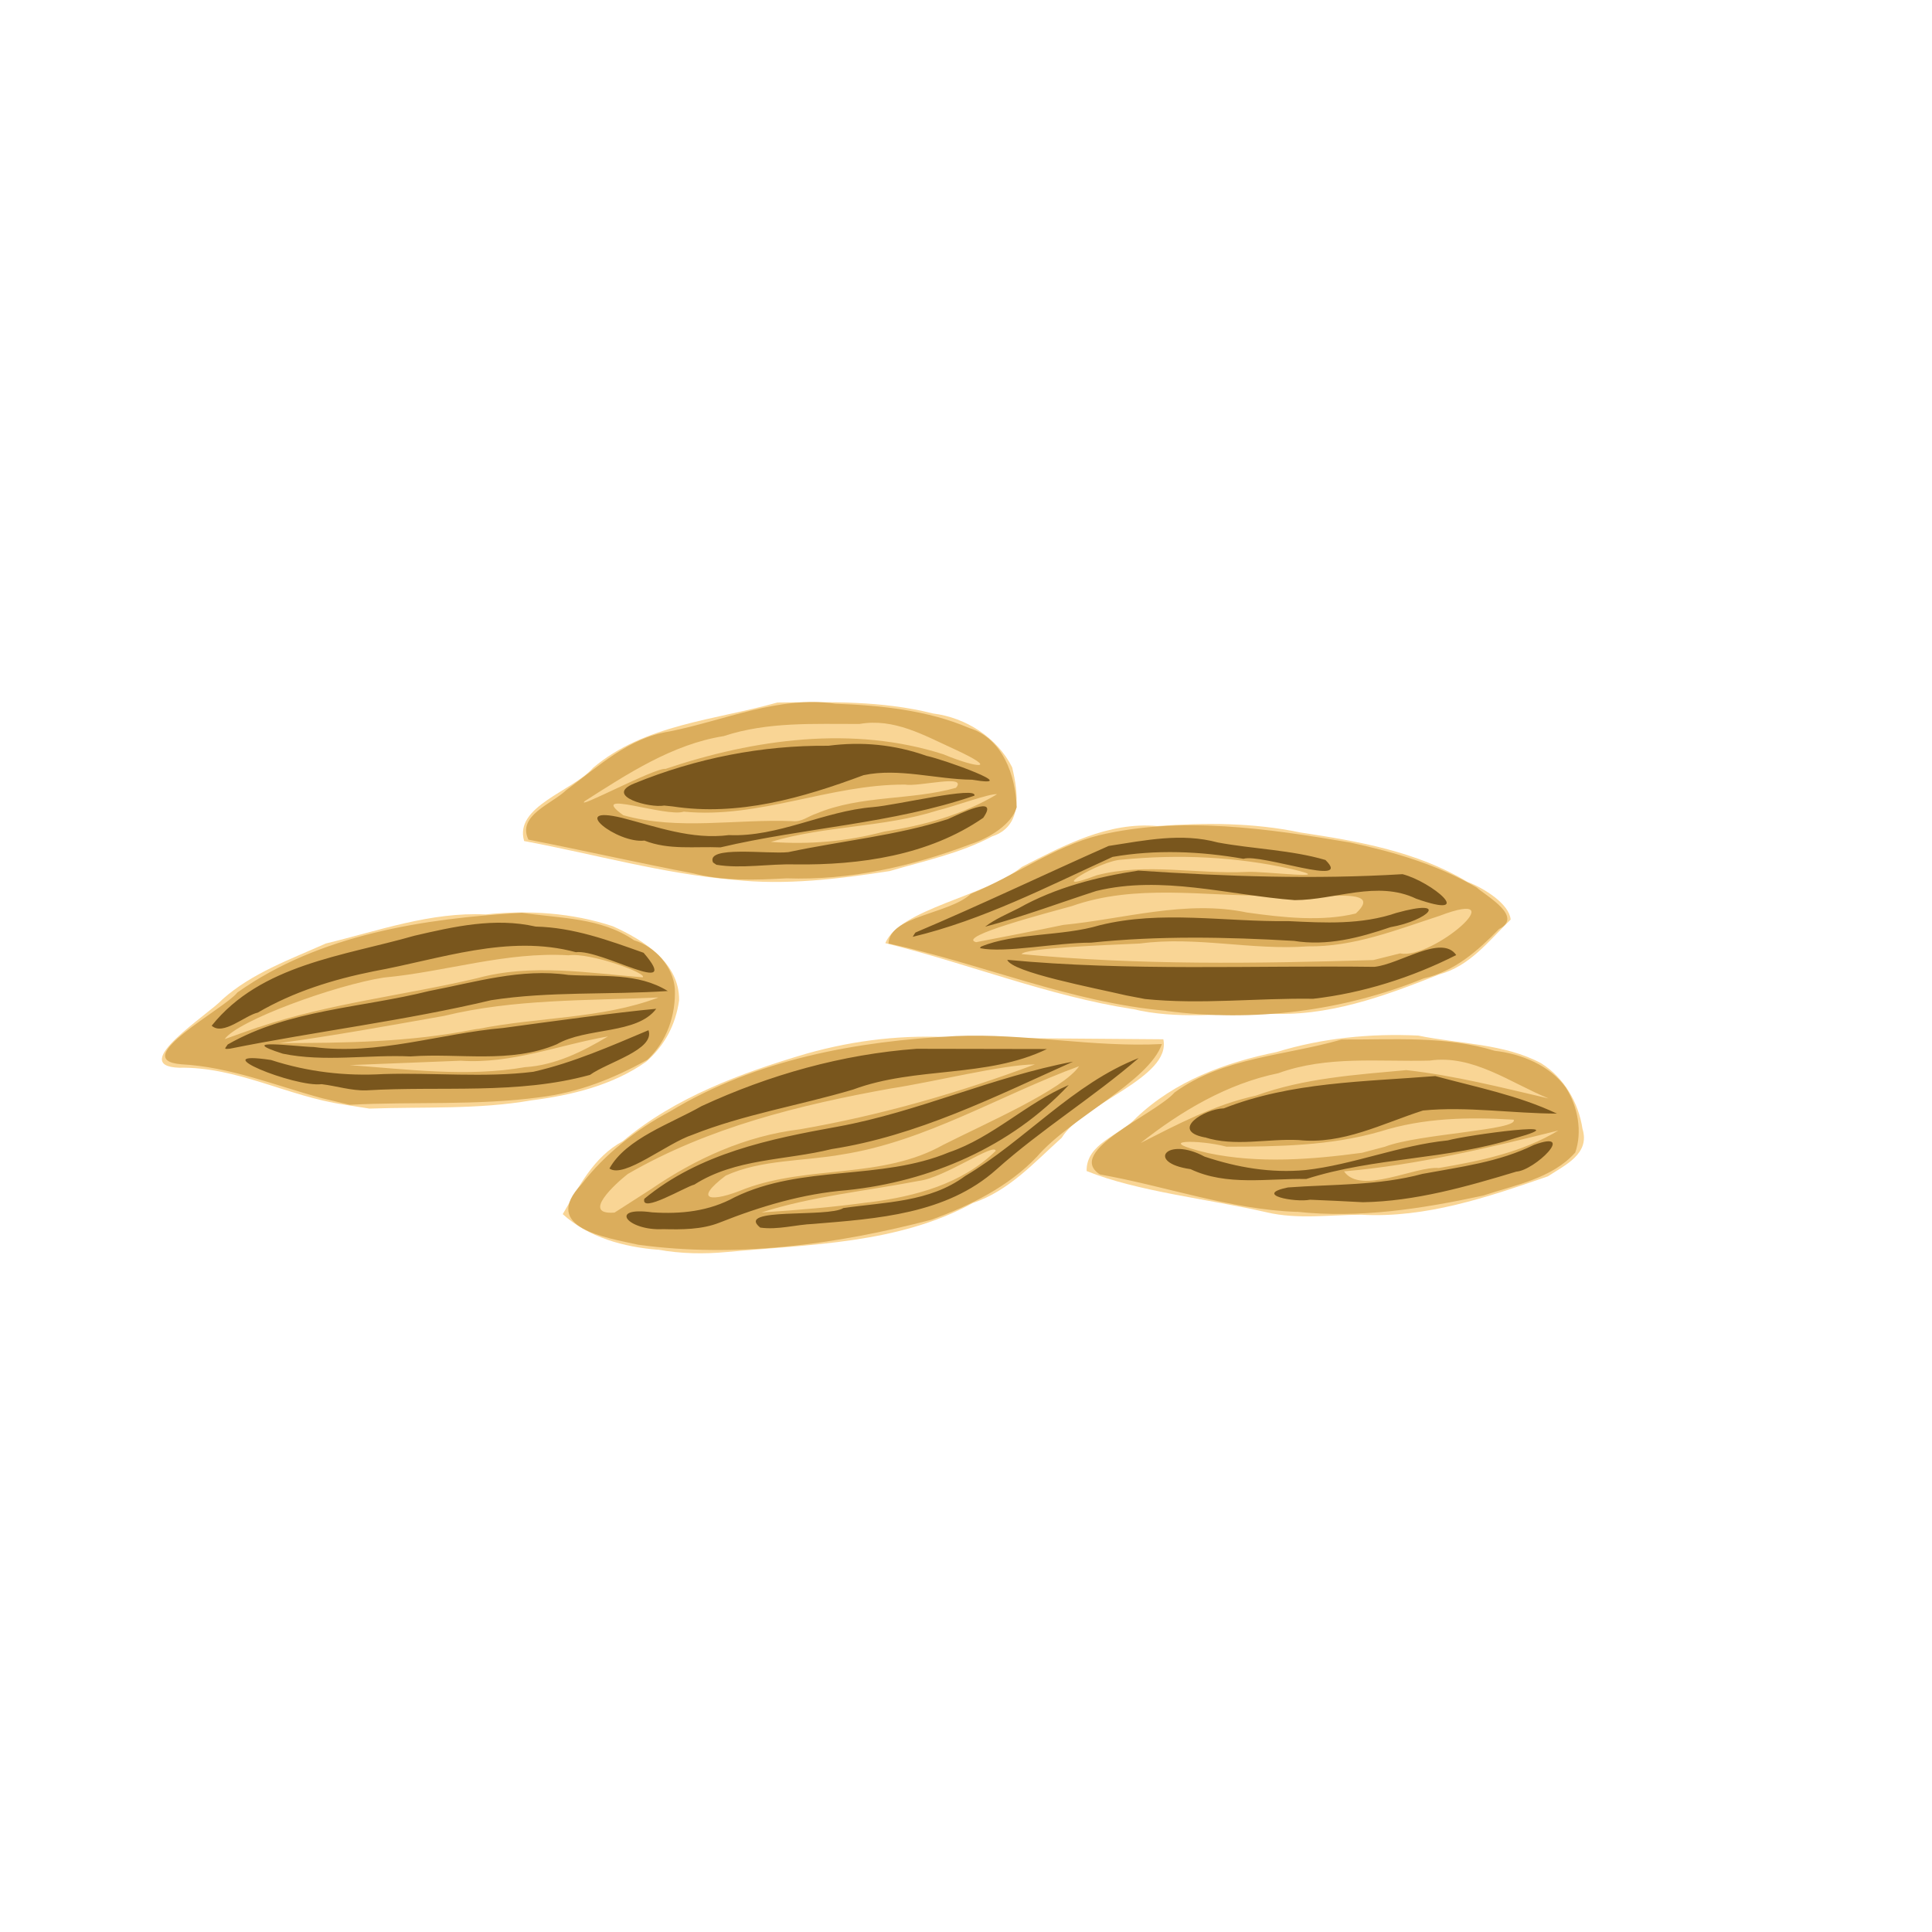 <?xml version="1.0" encoding="UTF-8" standalone="no"?>
<!-- Created with Inkscape (http://www.inkscape.org/) -->

<svg
   width="64"
   height="64"
   viewBox="0 0 16.933 16.933"
   version="1.1"
   id="svg5"
   inkscape:version="1.2 (dc2aedaf03, 2022-05-15)"
   sodipodi:docname="adjwain.svg"
   xmlns:inkscape="http://www.inkscape.org/namespaces/inkscape"
   xmlns:sodipodi="http://sodipodi.sourceforge.net/DTD/sodipodi-0.dtd"
   xmlns="http://www.w3.org/2000/svg"
   xmlns:svg="http://www.w3.org/2000/svg">
  <sodipodi:namedview
     id="namedview7"
     pagecolor="#ffffff"
     bordercolor="#666666"
     borderopacity="1.0"
     inkscape:pageshadow="2"
     inkscape:pageopacity="0.0"
     inkscape:pagecheckerboard="0"
     inkscape:document-units="mm"
     showgrid="false"
     units="px"
     inkscape:zoom="23.71807"
     inkscape:cx="30.778221"
     inkscape:cy="30.693897"
     inkscape:window-width="1920"
     inkscape:window-height="1017"
     inkscape:window-x="1912"
     inkscape:window-y="-8"
     inkscape:window-maximized="1"
     inkscape:current-layer="g4856"
     inkscape:showpageshadow="2"
     inkscape:deskcolor="#d1d1d1" />
  <defs
     id="defs2" />
  <g
     inkscape:label="Calque 1"
     inkscape:groupmode="layer"
     id="layer1">
    <g
       id="g4128"
       transform="translate(-0.631,0.126)">
      <g
         id="g4856"
         transform="matrix(1.044,0,0,1.044,-0.252,-0.263)">
        <path
           style="fill:#f9d595;stroke-width:0.039"
           d="M 6.37,10.623 C 6.085,10.601 5.784,10.519 5.57,10.324 5.707,10.092 5.827,9.845 6.074,9.712 6.515,9.342 7.072,9.137 7.619,8.976 c 0.408,-0.115 0.824,-0.162 1.246,-0.134 0.582,0.005 1.165,0.01 1.747,0.014 0.069,0.323 -0.673,0.534 -0.853,0.827 -0.232,0.208 -0.443,0.446 -0.747,0.548 -0.625,0.343 -1.37,0.347 -2.064,0.411 -0.194,0.018 -0.385,0.015 -0.578,-0.02 z M 11.481,10.309 C 10.993,10.197 10.39,10.134 9.968,9.962 9.964,9.729 10.248,9.664 10.386,9.514 10.71,9.206 11.131,9.051 11.564,8.963 11.948,8.845 12.355,8.806 12.752,8.825 c 0.343,0.071 0.724,0.066 1.033,0.233 0.192,0.121 0.313,0.33 0.346,0.55 0.065,0.21 -0.145,0.303 -0.291,0.399 -0.506,0.175 -1.024,0.352 -1.566,0.322 -0.265,6.69e-4 -0.532,0.041 -0.794,-0.02 z M 3.731,9.404 C 3.261,9.335 2.833,9.085 2.35,9.095 1.91,9.08 2.6,8.646 2.714,8.52 2.961,8.3 3.284,8.185 3.581,8.052 4.025,7.945 4.46,7.786 4.923,7.808 5.282,7.77 5.649,7.794 5.99,7.907 6.252,8.024 6.551,8.215 6.547,8.529 6.518,8.734 6.427,8.907 6.271,9.044 5.991,9.242 5.646,9.326 5.306,9.369 4.859,9.447 4.399,9.422 3.947,9.438 Z M 10.356,8.603 C 9.646,8.493 8.972,8.22 8.278,8.049 8.398,7.761 9.121,7.656 9.424,7.409 9.78,7.227 10.15,7.029 10.561,7.066 c 0.403,-0.029 0.805,-0.029 1.202,0.054 0.485,0.073 0.976,0.159 1.401,0.414 0.142,0.054 0.352,0.186 0.364,0.317 -0.183,0.178 -0.342,0.391 -0.599,0.46 -0.463,0.184 -0.944,0.362 -1.449,0.328 -0.376,-8.685e-4 -0.755,0.053 -1.125,-0.037 z M 7.003,7.517 C 6.408,7.466 5.832,7.301 5.246,7.192 5.16,6.9 5.652,6.774 5.825,6.577 6.254,6.213 6.847,6.177 7.372,6.029 7.811,6.023 8.25,6.013 8.679,6.121 8.955,6.155 9.219,6.325 9.343,6.573 9.395,6.792 9.432,7.069 9.174,7.153 8.91,7.295 8.602,7.359 8.315,7.444 7.881,7.511 7.442,7.565 7.003,7.517 Z"
           id="path4866"
           sodipodi:nodetypes="ccccccssccccccssccccccsccscccccsscccsscccccccccccccc" />
        <path
           style="fill:#dbad5c;stroke-width:0.039"
           d="M 6.204,10.581 C 5.935,10.521 5.38,10.44 5.728,10.073 5.922,9.821 6.188,9.612 6.472,9.461 7.195,9.024 8.038,8.871 8.869,8.829 9.445,8.804 10.022,8.926 10.6,8.896 10.491,9.212 9.832,9.515 9.552,9.841 9.311,10.095 8.989,10.253 8.665,10.371 7.864,10.58 7.03,10.693 6.204,10.581 Z M 6.309,10.116 C 6.687,9.857 7.105,9.667 7.561,9.612 8.235,9.495 8.893,9.307 9.534,9.067 9.263,9.069 8.687,9.214 8.325,9.269 7.562,9.406 6.791,9.596 6.116,9.987 6.015,10.066 5.72,10.333 6.005,10.311 Z m 1.833,0.109 c 0.387,-0.05 0.777,-0.152 1.063,-0.432 -0.008,-0.074 -0.43,0.227 -0.646,0.252 -0.441,0.085 -0.893,0.128 -1.321,0.265 0.302,-0.02 0.604,-0.044 0.903,-0.086 z M 7.101,10.111 C 7.638,9.911 8.252,10.031 8.765,9.742 9.12,9.562 9.772,9.279 9.905,9.082 9.243,9.324 8.618,9.713 7.917,9.823 7.593,9.881 7.234,9.865 6.938,10.001 c -0.28,0.212 -0.12,0.227 0.163,0.11 z m 4.631,0.194 C 11.169,10.285 10.632,10.088 10.08,9.991 9.781,9.798 10.551,9.482 10.706,9.303 11.116,9.005 11.638,8.995 12.109,8.858 c 0.432,0.003 0.867,-0.033 1.286,0.095 0.225,0.025 0.462,0.124 0.595,0.307 0.103,0.16 0.141,0.375 0.08,0.547 -0.195,0.219 -0.505,0.272 -0.772,0.361 -0.515,0.111 -1.038,0.193 -1.566,0.136 z m 1.197,-0.369 c 0.346,-0.058 0.703,-0.134 0.999,-0.314 -0.59,0.147 -1.189,0.29 -1.799,0.343 0.14,0.202 0.597,-0.047 0.8,-0.028 z m -0.454,-0.179 C 12.759,9.649 13.6,9.619 13.553,9.531 13.174,9.508 12.796,9.515 12.431,9.631 12.014,9.751 11.573,9.757 11.143,9.758 10.919,9.697 10.496,9.696 10.986,9.811 c 0.423,0.09 0.869,0.055 1.294,-0.002 0.065,-0.017 0.13,-0.035 0.196,-0.052 z M 11.39,9.329 c 0.404,-0.147 0.838,-0.175 1.262,-0.214 0.405,0.045 0.799,0.146 1.195,0.238 -0.322,-0.131 -0.635,-0.371 -1,-0.318 -0.426,0.011 -0.86,-0.043 -1.27,0.106 -0.427,0.087 -0.818,0.319 -1.156,0.586 0.314,-0.159 0.622,-0.323 0.969,-0.398 z M 3.546,9.35 C 3.154,9.243 2.778,9.088 2.368,9.066 1.913,9.029 2.736,8.597 2.839,8.463 3.526,7.976 4.403,7.842 5.227,7.794 c 0.323,0.048 0.662,0.039 0.942,0.231 0.179,0.054 0.328,0.224 0.342,0.405 0.01,0.224 -0.068,0.444 -0.229,0.597 C 5.998,9.186 5.7,9.304 5.375,9.343 4.849,9.414 4.312,9.378 3.781,9.406 Z M 5.255,9.09 C 5.507,9.074 5.736,8.96 5.95,8.832 5.537,8.904 5.14,9.065 4.714,9.036 L 3.781,9.073 c 0.486,0.035 0.99,0.102 1.473,0.017 z M 3.016,8.755 C 3.611,8.554 4.242,8.487 4.853,8.343 5.305,8.219 5.781,8.299 6.24,8.336 6.294,8.307 5.802,8.126 5.619,8.151 5.094,8.119 4.587,8.29 4.068,8.338 3.661,8.401 2.839,8.699 2.732,8.855 c 0.094,-0.034 0.189,-0.068 0.284,-0.101 z m 1.846,0.014 c 0.5,-0.101 1.036,-0.083 1.512,-0.264 -0.603,0.028 -1.21,0.011 -1.801,0.155 -0.459,0.081 -0.919,0.165 -1.381,0.228 0.547,-5.343e-4 1.093,-0.007 1.631,-0.114 l 0.031,-0.005 z M 10.636,8.617 C 9.833,8.547 9.087,8.221 8.305,8.052 8.313,7.819 8.82,7.804 8.996,7.635 9.361,7.487 9.692,7.238 10.073,7.143 c 0.694,-0.163 1.413,-0.056 2.106,0.061 0.371,0.08 0.732,0.185 1.062,0.377 0.093,0.079 0.393,0.246 0.19,0.349 -0.182,0.186 -0.373,0.355 -0.633,0.415 -0.682,0.277 -1.431,0.369 -2.161,0.273 z m 1.964,-0.482 c 0.272,0.056 0.985,-0.564 0.33,-0.315 -0.362,0.118 -0.718,0.261 -1.105,0.256 -0.469,0.035 -0.938,-0.087 -1.408,-0.024 -0.257,0.012 -0.972,0.038 -0.995,0.089 0.981,0.094 1.97,0.08 2.953,0.05 0.075,-0.019 0.15,-0.037 0.225,-0.056 z M 9.772,7.896 c 0.512,-0.05 1.029,-0.212 1.543,-0.104 0.299,0.042 0.628,0.078 0.913,0.008 C 12.525,7.524 11.675,7.731 11.504,7.65 10.95,7.655 10.378,7.549 9.844,7.738 9.652,7.792 8.87,7.994 9.04,8.041 9.284,7.994 9.529,7.947 9.772,7.896 Z M 10.054,7.479 c 0.409,-0.107 0.845,-0.007 1.263,-0.028 0.129,-0.008 0.794,0.074 0.371,-0.024 -0.47,-0.105 -0.947,-0.125 -1.424,-0.079 -0.188,0.007 -0.67,0.305 -0.21,0.131 z M 6.669,7.464 C 6.212,7.377 5.718,7.265 5.282,7.18 5.184,6.978 5.48,6.88 5.6,6.764 5.87,6.566 6.12,6.326 6.465,6.272 6.926,6.181 7.383,5.969 7.86,6.039 8.24,6.053 8.633,6.093 8.983,6.243 9.263,6.331 9.371,6.638 9.381,6.908 9.342,7.05 9.148,7.169 8.997,7.217 8.501,7.405 7.981,7.523 7.45,7.505 7.186,7.519 6.928,7.529 6.669,7.464 Z M 8.267,7.113 C 8.6,7.061 8.927,6.972 9.216,6.799 9.159,6.79 8.867,6.898 8.717,6.935 8.263,7.08 7.774,7.061 7.317,7.199 c 0.326,0.024 0.633,-0.003 0.95,-0.086 z M 7.7,6.961 C 8.069,6.805 8.501,6.851 8.871,6.745 8.973,6.627 8.561,6.738 8.444,6.718 7.816,6.714 7.218,7.007 6.586,6.945 6.438,6.996 5.765,6.748 6.078,6.975 c 0.462,0.13 0.949,0.03 1.423,0.05 0.073,0.009 0.133,-0.043 0.199,-0.064 z M 6.433,6.586 C 7.177,6.335 8.007,6.22 8.767,6.464 9.041,6.579 9.252,6.602 8.857,6.42 8.602,6.304 8.352,6.158 8.061,6.209 7.678,6.21 7.291,6.189 6.921,6.311 6.492,6.379 6.115,6.627 5.756,6.856 5.662,6.94 6.343,6.575 6.433,6.586 Z"
           id="path4864"
           sodipodi:nodetypes="cccccccccccccccscccssccccccscccccccsscccccccccccccccccccccccccccccccccccccccccccccccccccccccccccccccccccccccscccssccccccccccccccccccccccccccccc" />
        <path
           style="fill:#79561d;stroke-width:0.039"
           d="m 6.413,10.45 c -0.297,0.016 -0.468,-0.193 -0.092,-0.141 0.242,0.016 0.476,-0.008 0.693,-0.127 C 7.578,9.907 8.239,10.045 8.813,9.805 9.179,9.681 9.465,9.39 9.818,9.24 9.335,9.757 8.655,10.051 7.955,10.123 c -0.371,0.03 -0.723,0.135 -1.068,0.272 -0.148,0.059 -0.318,0.059 -0.474,0.055 z m 0.815,-0.013 C 7.013,10.264 7.798,10.356 7.926,10.273 8.277,10.222 8.649,10.225 8.947,10.005 9.453,9.705 9.854,9.228 10.405,9.014 10.027,9.341 9.588,9.612 9.211,9.949 8.791,10.325 8.209,10.362 7.675,10.406 c -0.149,0.006 -0.298,0.052 -0.447,0.031 z M 6.254,10.196 C 6.718,9.813 7.306,9.693 7.881,9.589 8.554,9.466 9.183,9.17 9.854,9.044 9.198,9.338 8.546,9.667 7.827,9.778 7.44,9.874 7.021,9.855 6.675,10.076 c -0.077,0.019 -0.452,0.246 -0.42,0.12 z m 5.59,0.007 c -0.127,0.025 -0.481,-0.042 -0.186,-0.103 0.379,-0.028 0.759,-0.014 1.13,-0.114 0.318,-0.059 0.641,-0.098 0.935,-0.243 0.364,-0.134 0.006,0.215 -0.147,0.224 -0.416,0.126 -0.852,0.25 -1.288,0.257 -0.148,-0.008 -0.296,-0.015 -0.444,-0.021 z M 10.838,9.946 c -0.375,-0.054 -0.198,-0.277 0.12,-0.105 0.276,0.092 0.557,0.14 0.848,0.113 0.401,-0.045 0.788,-0.208 1.194,-0.249 0.16,-0.045 1.129,-0.176 0.57,-0.02 -0.569,0.184 -1.186,0.16 -1.758,0.344 -0.323,-0.006 -0.67,0.061 -0.972,-0.083 z M 5.962,9.941 C 6.102,9.689 6.479,9.564 6.736,9.417 7.305,9.154 7.916,8.982 8.541,8.936 c 0.365,7.326e-4 0.729,0.001 1.094,0.002 C 9.127,9.184 8.534,9.082 8.008,9.278 7.561,9.411 7.092,9.486 6.659,9.658 6.445,9.728 6.084,10.028 5.962,9.941 Z M 10.96,9.68 C 10.665,9.622 10.955,9.44 11.12,9.436 11.684,9.214 12.298,9.213 12.895,9.165 c 0.344,0.093 0.698,0.162 1.021,0.315 -0.374,-0.001 -0.756,-0.062 -1.124,-0.026 -0.343,0.11 -0.675,0.288 -1.045,0.248 -0.26,-0.013 -0.537,0.058 -0.787,-0.023 z M 3.546,9.233 C 3.32,9.261 2.531,8.941 3.121,9.03 3.429,9.13 3.745,9.167 4.068,9.148 4.486,9.135 4.91,9.18 5.323,9.129 5.658,9.053 5.974,8.913 6.29,8.78 6.346,8.944 5.945,9.049 5.799,9.155 5.19,9.323 4.548,9.247 3.922,9.285 3.796,9.289 3.671,9.248 3.546,9.233 Z M 3.22,8.977 C 2.806,8.845 3.341,8.919 3.479,8.921 4.016,8.993 4.54,8.807 5.072,8.761 5.476,8.706 6.029,8.63 6.355,8.6 6.193,8.817 5.769,8.754 5.52,8.898 5.132,9.063 4.702,8.97 4.292,9 3.936,8.984 3.569,9.049 3.22,8.977 Z M 2.759,8.899 C 3.273,8.605 3.883,8.593 4.448,8.451 4.836,8.377 5.22,8.258 5.618,8.316 c 0.284,0.017 0.581,-0.021 0.834,0.135 -0.494,0.033 -0.995,0.001 -1.483,0.077 -0.724,0.172 -1.465,0.261 -2.193,0.407 -0.059,0.006 -0.04,-0.001 -0.018,-0.036 z M 2.623,8.742 C 3.036,8.227 3.731,8.157 4.324,7.987 4.66,7.909 5,7.832 5.343,7.91 c 0.317,0.007 0.611,0.115 0.906,0.22 0.336,0.392 -0.354,-0.033 -0.569,-0.005 C 5.111,7.971 4.541,8.184 3.984,8.285 3.642,8.354 3.312,8.456 3.01,8.632 2.9,8.657 2.718,8.829 2.623,8.742 Z M 10.302,8.488 C 10.033,8.425 9.339,8.294 9.302,8.189 c 1.025,0.097 2.055,0.046 3.082,0.059 0.214,-0.022 0.565,-0.276 0.687,-0.099 -0.373,0.189 -0.787,0.32 -1.201,0.367 -0.47,-0.007 -0.946,0.05 -1.412,0.002 -0.052,-0.01 -0.104,-0.02 -0.156,-0.03 z M 9.08,8.079 C 9.365,7.96 9.76,7.994 10.077,7.899 c 0.519,-0.129 1.056,-0.027 1.584,-0.035 0.307,0.015 0.613,0.032 0.908,-0.069 0.451,-0.125 0.272,0.063 -0.05,0.12 -0.264,0.09 -0.531,0.16 -0.811,0.115 -0.568,-0.033 -1.136,-0.044 -1.703,0.015 -0.289,-0.001 -0.724,0.09 -0.932,0.046 z M 8.531,7.96 C 9.075,7.73 9.614,7.472 10.153,7.233 c 0.306,-0.047 0.611,-0.112 0.917,-0.029 0.298,0.055 0.62,0.063 0.903,0.147 C 12.211,7.584 11.432,7.295 11.285,7.341 10.922,7.277 10.548,7.262 10.186,7.325 9.638,7.575 9.097,7.855 8.508,7.996 l 0.016,-0.026 z M 9.399,7.755 C 9.706,7.582 10.058,7.492 10.402,7.44 c 0.738,0.049 1.479,0.075 2.218,0.03 0.246,0.063 0.632,0.388 0.115,0.206 C 12.407,7.519 12.056,7.687 11.715,7.688 11.161,7.646 10.6,7.477 10.049,7.611 9.738,7.712 9.432,7.827 9.116,7.911 9.202,7.845 9.303,7.804 9.399,7.755 Z M 6.832,7.372 C 6.767,7.227 7.292,7.304 7.464,7.285 7.909,7.19 8.371,7.147 8.803,7.008 8.894,6.968 9.242,6.793 9.1,6.997 8.642,7.313 8.066,7.395 7.52,7.388 c -0.218,-0.006 -0.451,0.038 -0.66,0.003 l -0.025,-0.017 -0.003,-0.002 z M 6.256,7.188 C 6.027,7.215 5.607,6.886 6.067,6.997 6.363,7.073 6.653,7.182 6.965,7.142 7.38,7.16 7.762,6.94 8.174,6.907 8.373,6.891 9.054,6.727 9.026,6.811 8.339,7.047 7.598,7.079 6.894,7.245 6.679,7.236 6.461,7.269 6.256,7.188 Z M 6.422,6.894 C 6.299,6.917 5.915,6.813 6.169,6.709 6.687,6.497 7.241,6.387 7.8,6.392 8.082,6.355 8.357,6.382 8.625,6.477 8.766,6.506 9.451,6.752 9.007,6.677 8.706,6.674 8.39,6.576 8.095,6.639 7.583,6.83 7.044,6.986 6.491,6.901 l -0.069,-0.007 z"
           id="path4858"
           sodipodi:nodetypes="ccccccccccccccccccccccccccccccccccccccscccccsscccccccccccccccccccccccccccccccccccccscccccssccccccccccccccccccccccccccccccccccccccccccccccccccc" />
      </g>
    </g>
  </g>
</svg>
